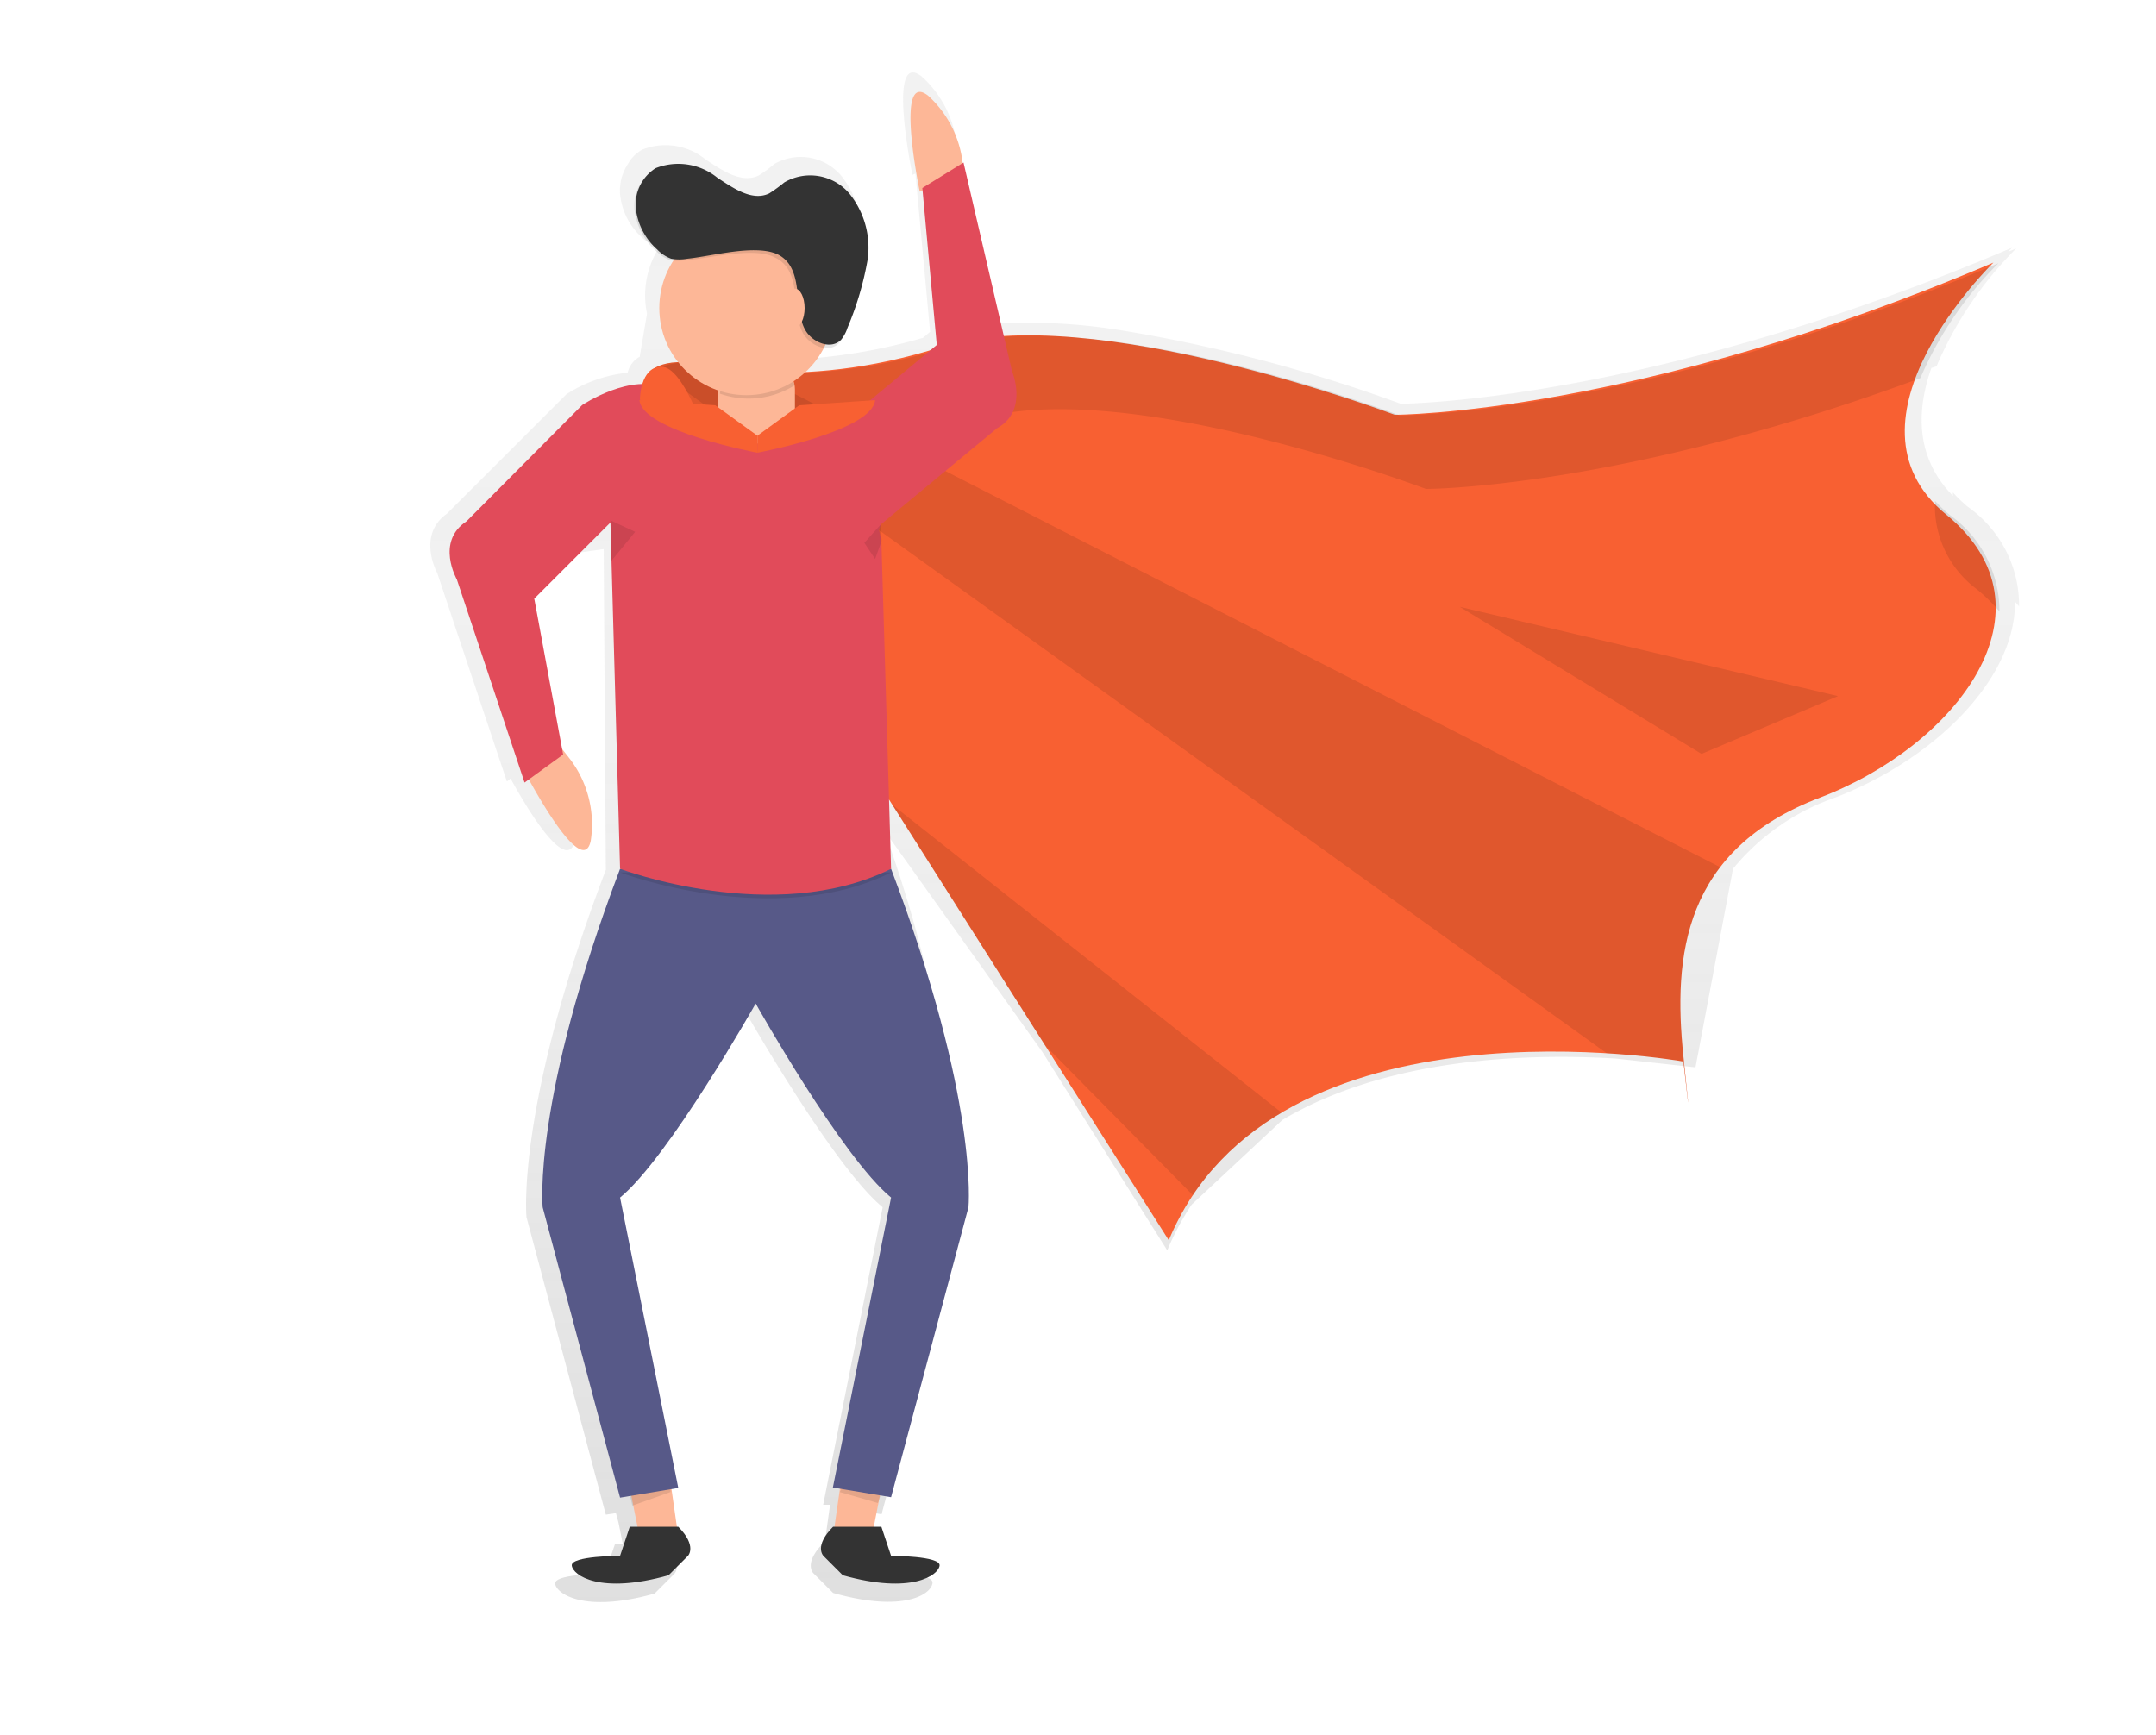 <svg id="Capa_1" data-name="Capa 1" xmlns="http://www.w3.org/2000/svg" xmlns:xlink="http://www.w3.org/1999/xlink" viewBox="0 0 100 80.5"><defs><style>.cls-1{fill:none;}.cls-2{fill:url(#Degradado_sin_nombre_3);}.cls-3{fill:#fdb797;}.cls-4{fill:#f86032;}.cls-5{clip-path:url(#clip-path);}.cls-6,.cls-7{opacity:0.1;}.cls-6{isolation:isolate;}.cls-8{fill:#333;}.cls-9{fill:#575988;}.cls-10{fill:#e14b5a;}</style><linearGradient id="Degradado_sin_nombre_3" x1="203.59" y1="-59.9" x2="203.59" y2="11.06" gradientTransform="matrix(1, 0, 0, -1, -146.79, 14.45)" gradientUnits="userSpaceOnUse"><stop offset="0" stop-color="gray" stop-opacity="0.25"/><stop offset="0.54" stop-color="gray" stop-opacity="0.12"/><stop offset="1" stop-color="gray" stop-opacity="0.1"/></linearGradient><clipPath id="clip-path"><path id="SVGID" class="cls-1" d="M32,16.81s4.87,1.46,11.69-.73,21,3.16,21,3.16,11.2,0,27.77-7.06c0,0-7.55,7.31-2.19,11.69S90.74,34.59,84.41,37,77.59,44.33,78.08,49s0,.24,0,.24-19-3.41-23.87,8.29l-24.12-38S28.63,16.56,32,16.81Z"/></clipPath></defs><title>Iconos_Valores</title><path class="cls-2" d="M91.3,23.53a5.87,5.87,0,0,1-.72-.69V23c-1.75-1.79-1.69-3.95-1-5.93l.24-.08a17.35,17.35,0,0,1,3.7-5.47l-.38.16.18-.19c-16,6.82-27.11,7.22-28.35,7.24a71.24,71.24,0,0,0-13.16-3.44A27.22,27.22,0,0,0,46.3,15L44.38,6.75l0,0a5,5,0,0,0-1.64-3.21c-1.63-1.26-.42,4.57-.42,4.57l.14-.06.68,7.34-.33.28a25.86,25.86,0,0,1-5.91,1,4.39,4.39,0,0,0,.9-1.2.8.8,0,0,0,.72-.22.89.89,0,0,0,.16-.22,1.85,1.85,0,0,0,.21-.45,14.16,14.16,0,0,0,1-3.28A4.13,4.13,0,0,0,39,8.13a2.46,2.46,0,0,0-3.09-.52,6.05,6.05,0,0,1-.72.53c-.81.39-1.71-.25-2.46-.74a2.93,2.93,0,0,0-2.94-.46,1.74,1.74,0,0,0-.68.69A2.22,2.22,0,0,0,28.76,9a3.1,3.1,0,0,0,1,2,1.77,1.77,0,0,0,.66.42.58.58,0,0,0,.19,0,4.13,4.13,0,0,0-.6,3.13l-.34,2a1.14,1.14,0,0,0-.56.74,6.39,6.39,0,0,0-2.84,1l-5.53,5.53c-1.43,1-.46,2.76-.46,2.76l3.23,9.67.17-.14c.66,1.21,2.6,4.53,3,2.87a5.16,5.16,0,0,0-1-3.83h0l-.37-.47L24,27.5l1.71-1.7L28,25.47l.1,14.88c-4.19,11-3.68,16.11-3.68,16.11l3.68,13.8.47-.07.12.45h0l.2,1h-.37L28.05,73s-2.35,0-2.3.46,1.33,1.38,4.61.46l.92-.92s.46-.46-.46-1.38h-.07l-.26-1.79.33-.06L28.05,56c2.3-1.89,6.45-9.2,6.45-9.2s4.14,7.31,6.44,9.2L38.18,69.8l.32,0-.25,1.79h-.07c-.92.92-.46,1.38-.46,1.38l.92.92c3.28.93,4.56.06,4.61-.46S40.94,73,40.94,73l-.46-1.38h-.36l.26-1.32,0-.14.51.08,3.69-13.81A60.38,60.38,0,0,0,41,38.5l7.35,10.3L54.14,58a12.28,12.28,0,0,1,1.13-2.12l4.21-3.93c4.89-2.91,11.41-3.09,15.44-2.85l3.72.41,1.74-9.21A10.64,10.64,0,0,1,85.11,37c4.56-1.75,8.38-5.47,8.35-9.09.07.07.13.15.19.22A5.59,5.59,0,0,0,91.3,23.53ZM40.85,37.18V37l.22.33Z"/><path class="cls-3" d="M26.46,35.24h0l-.82-1.05-1.32,1.32.14.22-.16,0S27,40.93,27.4,39A5,5,0,0,0,26.46,35.24Z"/><path class="cls-4" d="M32,16.81s4.87,1.46,11.69-.73,21,3.16,21,3.16,11.2,0,27.77-7.06c0,0-7.55,7.31-2.19,11.69S90.74,34.59,84.41,37,77.59,44.33,78.08,49s0,.24,0,.24-19-3.41-23.87,8.29l-24.12-38S28.63,16.56,32,16.81Z"/><g class="cls-5"><polygon class="cls-6" points="19.97 9.64 80.62 53.24 84.27 42.52 19.97 9.64"/><polygon class="cls-6" points="23.62 23.28 57.24 57.38 62.11 53.72 23.62 23.28"/></g><g class="cls-7"><path d="M33.45,20.24s4.87,1.47,11.69-.73,21,3.17,21,3.17,9.06,0,22.93-5.14a17,17,0,0,1,3.62-5.33c-16.57,7.06-27.77,7.06-27.77,7.06s-14.13-5.36-21-3.17-11.69.73-11.69.73c-3.41-.24-1.95,2.68-1.95,2.68l1,1.59C31.49,20.56,32.07,20.15,33.45,20.24Z"/><path d="M90.45,23.9a6.35,6.35,0,0,1-.7-.67,4.82,4.82,0,0,0,1.91,4.08,7.22,7.22,0,0,1,1.08,1.06A5.48,5.48,0,0,0,90.45,23.9Z"/></g><polygon class="cls-3" points="40.88 69.03 40.44 71.27 38.64 71.27 39.09 68.13 40.88 69.03"/><polygon class="cls-6" points="40.85 69.34 40.72 69.72 38.95 69.21 39.08 68.96 40.85 69.34"/><polygon class="cls-3" points="29.21 69.03 29.66 71.27 31.46 71.27 31.01 68.13 29.21 69.03"/><polygon class="cls-6" points="29.21 69.34 29.33 69.84 31.1 69.21 31.1 68.96 29.21 69.34"/><path class="cls-3" d="M44.68,7.93a5,5,0,0,0-1.63-3.49c-1.58-1.24-.39,4.45-.39,4.45Z"/><path class="cls-8" d="M31.46,70.82H29.21l-.45,1.35s-2.29,0-2.24.45,1.3,1.35,4.49.45l.9-.9S32.35,71.72,31.46,70.82Z"/><path class="cls-8" d="M38.64,70.82h2.24l.45,1.35s2.3,0,2.25.45-1.3,1.35-4.49.45l-.9-.9S37.74,71.72,38.64,70.82Z"/><path class="cls-9" d="M41.33,40.3H28.76C24.67,51.07,25.17,56,25.17,56l3.59,13.47,2.7-.45-2.7-13.47c2.25-1.84,6.29-9,6.29-9s4,7.13,6.28,9L38.63,69l2.7.45L44.92,56S45.42,51.07,41.33,40.3Z"/><path class="cls-6" d="M28.76,40.47s7.13,2.7,12.57,0Z"/><path class="cls-10" d="M28.37,24.18l-3.59,3.59L26.12,35,24.33,36.3l-3.14-9.42s-1-1.75.45-2.7L27,18.79s2.31-1.55,3.9-.75-2.58,6.08-2.58,6.08"/><path class="cls-10" d="M28.31,24.14l.45,16.16s7.13,2.7,12.57,0l-.45-15.21-.11-.51.08-.25,5.4-4.47c1.47-.81.69-2.64.69-2.64L44.69,7.54,42.78,8.72,43.45,16l-3.84,3.19h-.1v0l-9.85-.45"/><rect class="cls-3" x="33.28" y="16.53" width="3.59" height="4.04" rx="1.52"/><path class="cls-6" d="M33.39,18.26a4,4,0,0,0,3.47-.39,1.79,1.79,0,0,0-1.69-1.18h0A1.8,1.8,0,0,0,33.39,18.26Z"/><circle class="cls-3" cx="34.62" cy="14.29" r="4.04"/><path class="cls-6" d="M31.82,12.06a2.1,2.1,0,0,1-.75,0,1.7,1.7,0,0,1-.64-.42,3,3,0,0,1-1-1.91,2,2,0,0,1,.92-1.87,2.87,2.87,0,0,1,2.87.45c.74.48,1.61,1.1,2.4.72a7,7,0,0,0,.7-.51,2.38,2.38,0,0,1,3,.5,4,4,0,0,1,.83,3.14,14,14,0,0,1-.94,3.2,1.52,1.52,0,0,1-.3.56c-.48.49-1.36.11-1.68-.49-.54-1.05,0-2.87-1.28-3.48C35,11.42,32.91,12,31.82,12.06Z"/><path class="cls-8" d="M31.88,12a2.1,2.1,0,0,1-.75,0,1.7,1.7,0,0,1-.64-.42,3,3,0,0,1-1-1.91,2,2,0,0,1,.92-1.87,2.87,2.87,0,0,1,2.87.45c.74.48,1.61,1.1,2.4.72a7,7,0,0,0,.7-.51,2.38,2.38,0,0,1,3,.5A4,4,0,0,1,40.25,12a14.49,14.49,0,0,1-.94,3.2,1.68,1.68,0,0,1-.3.56c-.48.49-1.37.11-1.68-.49-.54-1,0-2.87-1.28-3.48C35,11.32,33,11.89,31.88,12Z"/><ellipse class="cls-3" cx="36.87" cy="14.29" rx="0.45" ry="0.9"/><polygon class="cls-6" points="28.32 24.14 29.46 24.67 28.32 26.06 28.32 24.14"/><polygon class="cls-6" points="40.85 24.33 40.09 25.18 40.59 25.93 40.89 25.09 40.85 24.33"/><path class="cls-4" d="M35.13,20.21V21s-5.34-1-5.47-2.44l3.52.24Z"/><path class="cls-4" d="M35.13,20.21V21s5.33-1,5.46-2.44l-3.52.24Z"/><polygon class="cls-6" points="67.71 28.15 85.25 32.29 78.92 34.97 67.71 28.15"/><path class="cls-4" d="M29.68,18.54s0-1.53,1-1.53,2,3.07,2,3.07Z"/></svg>